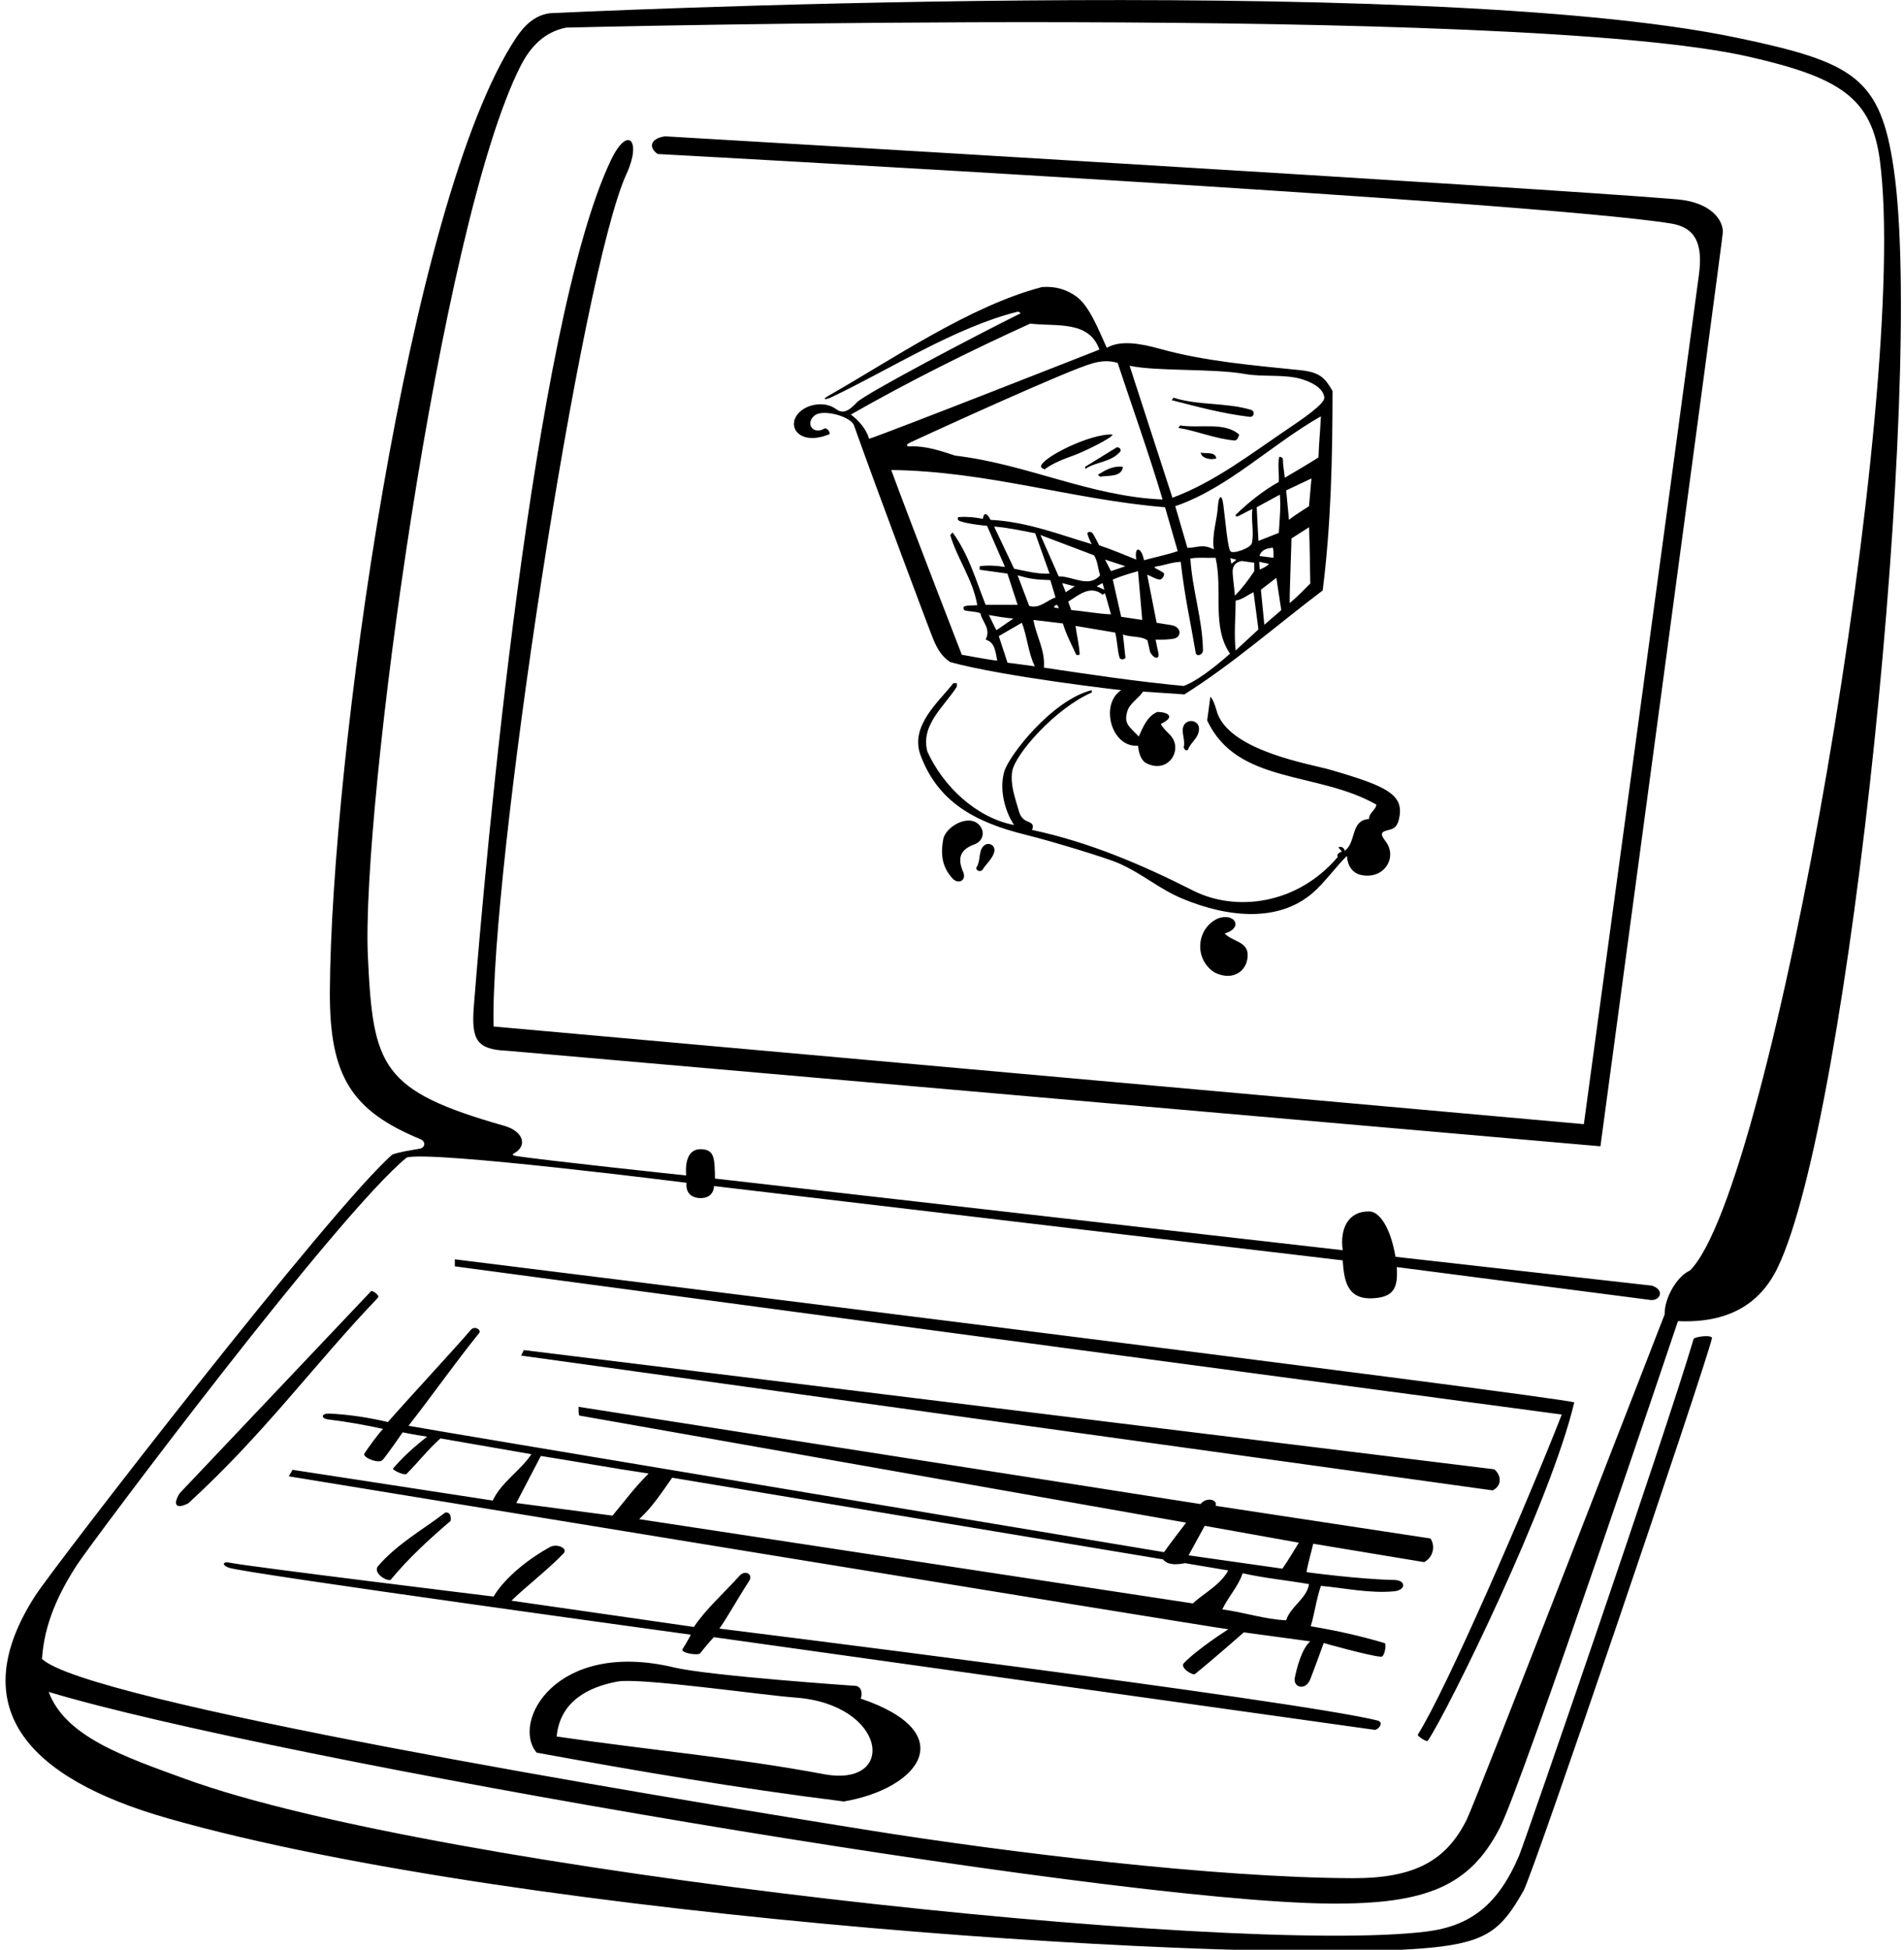 <?xml version="1.0" encoding="UTF-8"?>
<svg xmlns="http://www.w3.org/2000/svg" xmlns:xlink="http://www.w3.org/1999/xlink" width="461pt" height="472pt" viewBox="0 0 461 472" version="1.1">
<g id="surface1">
<path style=" stroke:none;fill-rule:nonzero;fill:rgb(0%,0%,0%);fill-opacity:1;" d="M 458.535 40.996 C 455.32 18.785 448.934 15.086 420.578 9.141 C 343.562 -7.012 133.164 3.199 133.164 3.199 C 129.41 3.68 126.883 6.234 124.887 9.254 C 98.762 48.781 80.176 184.395 79.867 240.004 C 79.754 260.625 85.172 268.922 101.871 275.812 C 103.074 276.312 103.035 277.824 101.605 278.082 C 99.242 278.508 96.695 278.863 95 279.5 C 80.469 292.051 13 379.348 8.516 386.328 C -8.613 412.996 6.035 430.359 40.789 440.238 C 127.719 464.941 304.195 475.648 346.5 471.5 C 360.277 470.148 363.645 466.926 368.871 457.734 C 371.273 453.516 412.324 332.605 414.5 324 C 414.746 323.027 410.238 323.559 410.059 324.156 C 402.867 348.41 369.109 446.133 367.836 449.141 C 362.812 461.016 356.121 466.242 345.449 467.586 C 298.852 473.461 106.059 452.965 44.816 430.633 C 30.184 425.297 15.832 420.461 11.785 409.586 C 65.945 425.906 266.973 460.375 322.004 460.824 C 345.324 461.012 355.93 456.594 363.16 442.449 C 368.625 431.758 406.27 319.824 406.27 319.824 C 418.66 320.379 426.215 315.52 430.375 306.941 C 447.941 270.73 465.965 92.273 458.535 40.996 Z M 409.16 307.586 C 406.188 308.859 403 314 403.039 318.211 C 403.039 318.211 357.258 436.262 355.102 440.551 C 350.188 450.344 342.652 454.73 327.5 454.68 C 294.086 454.574 243.285 448.328 210.973 443.168 C 155.402 434.289 20.863 411.906 10.172 401.594 C 10.699 393.164 14.141 385.758 18.672 378.785 C 22.184 373.387 81.824 293.73 98.484 280.215 C 104.438 278.516 166.23 286.336 166.23 286.336 C 165.93 289.055 167.785 290.012 169.5 290.043 C 172.969 290.105 172.875 287.125 172.875 287.125 L 325.098 305.117 C 325.414 309.73 326.027 314.578 332.254 314.301 C 337.637 314.059 338.477 311.664 338.188 306.734 L 399.812 314.727 C 402.125 314.75 403 312.25 399.98 311.238 L 337.875 304.25 C 336.77 297.621 334.207 293.324 331.551 293.27 C 326.395 293.16 324.375 297.5 325.098 302.656 L 173.113 285.312 C 173.066 280.121 172.84 278.434 170.004 278.215 C 166.449 277.945 165.898 281.512 166.125 284.562 C 166.125 284.562 130.781 280.805 124.75 279.812 C 124.113 279.707 124.012 279.453 124.379 279.254 C 127.898 277.352 126.629 273.836 122.129 272.555 C 92.203 264.039 90.32 258.289 89.07 231.52 C 87.422 196.219 106.523 54.438 126.035 15.992 C 128.465 11.203 131.871 7.727 137.074 6.684 C 137.074 6.684 367.254 0.863 423.555 13.754 C 445.316 18.738 453.152 23.598 455.152 38.773 C 462.5 94.5 429 288 409.16 307.586 Z M 417.141 56.219 C 417.109 57.77 387.5 277.5 387.5 277.5 L 122.797 254.375 C 115.227 254.07 114.105 251.57 114.738 243.48 C 117.418 209.449 129.02 78.309 147.938 38.734 C 152.012 30.215 155.418 34.016 151.695 42.09 C 140.699 65.953 118.617 211.066 119.5 248.5 L 383.488 272.141 C 383.488 272.141 407.102 98.383 411.352 66.48 C 412.336 59.082 410.562 55.086 404.645 54.121 C 371.504 48.73 159.262 37.285 159.262 37.285 C 157.125 35.875 157.203 33.586 161 33 C 161 33 373.941 45.5 406.02 48.254 C 414.34 48.965 417.199 53.309 417.141 56.219 Z M 207.5 97.383 C 205.914 99.035 204.34 100.477 202.457 99.055 C 199.465 96.801 194.383 97.965 192.719 100.855 C 190.922 103.977 194.156 107.816 200.793 105.125 C 201.188 104.965 200.293 103.352 199.566 103.77 C 196.789 105.363 194.859 102.387 197.305 100.531 C 199.34 98.992 206.004 100.812 206.773 102.988 C 212.324 118.621 225.281 153.164 226.031 154.914 C 226.918 156.984 227.992 158.945 230.066 160.281 C 243.07 163.852 271.461 167.078 271.461 167.078 C 266.23 170.469 269.066 181.078 275.539 180.512 C 275.75 182.75 276.473 184.238 277.602 184.793 C 282.957 187.422 286.523 181.41 283.379 178.008 C 282.504 177.062 281.484 176.195 281.066 175.238 C 281.066 175.238 281.914 174.863 282.523 174.371 C 283.953 173.227 282.449 172.352 280.215 172.352 C 277.75 173.371 276.73 176.09 275.711 178.301 C 273.406 175.805 272.023 175.273 272.973 172.117 C 273.539 170.223 275.824 168.992 276.73 167.422 L 286.762 168.102 C 298.406 160.789 309.113 151.355 320.25 142.941 C 322.289 126.875 322.625 110.5 322.633 94.66 C 320.84 91.496 319.555 90.102 314.852 89.617 C 303.324 88.434 291.766 87.473 281.004 84.488 C 276.051 83.113 271.289 82.289 267.977 84.203 C 265.895 79.656 263.797 74.16 260.684 71.84 C 258.328 70.078 255.438 69.223 252.25 69.5 C 234.742 74.09 216.113 86.988 200.449 95.898 C 199.004 96.723 199.77 96.887 201.375 96.125 C 215.082 89.637 231.41 79.152 246.367 75.469 C 246.629 75.402 247.234 75.789 247.062 75.875 C 235.828 81.434 209.422 95.375 207.5 97.383 Z M 232.875 158.5 C 232.875 158.5 221.055 128.066 215.785 113.785 C 238.988 114.039 259.984 121.012 282.086 122.797 L 285.145 133.422 C 282.68 134.27 279.707 134.863 276.984 135.629 C 276.391 132.465 274.586 131.961 275.113 135.461 C 272.688 134.477 268.75 132.875 266.125 132 C 265.562 130.938 265.09 129.934 264.621 129.203 C 264.148 128.477 263.188 128.785 263.285 129.18 C 263.504 130.039 263.91 130.961 264.32 131.719 C 256.758 129.512 248.68 126.281 239.84 125.855 C 238.25 122.875 237.973 125.602 237.973 125.602 C 235.836 125.188 233.961 125.043 232.121 125.176 C 231.832 125.199 231.691 125.898 232.41 126.152 C 234.566 126.922 238.988 127.301 238.988 127.301 L 243.324 137.246 C 240.875 136.875 239.074 136.82 237.207 137.074 L 237.207 137.926 L 243.922 138.859 L 246.387 146.426 L 238.648 146.426 C 236.27 140.477 234.625 134.375 230.66 128.914 L 230.066 129.512 C 231.852 135.461 235.52 140.211 236.625 146.5 C 235.613 146.617 234.426 146.492 233.512 146.785 C 233.121 146.91 233.285 147.727 233.695 147.809 C 234.922 148.051 236.293 148.02 237.375 148.465 C 237.801 150.59 240 152.125 238.648 154.84 C 240.875 155.5 241 157.625 241.457 159.941 C 239.43 159.734 232.875 158.5 232.875 158.5 Z M 254.312 140.438 L 255.566 144.641 C 253.441 145.32 251.738 147.445 249.191 146.68 L 246.387 139.285 C 249.375 140.125 250.5 140.312 254.312 140.438 Z M 245.535 137.672 L 240.691 127.469 C 244.09 127.727 247.406 128.488 250.637 129.086 L 254.121 138.859 C 251.484 139.031 248.34 138.266 245.535 137.672 Z M 256.332 147.273 L 255.141 147.02 C 255.562 146.375 256.062 146.062 256.332 147.273 Z M 251.91 129.512 L 264.914 134.441 C 265.766 135.887 265.852 137.672 266.359 139.285 C 263.555 142.43 259.73 139.453 256.332 139.539 Z M 266.957 141.156 L 267.383 142.77 L 265.512 141.922 Z M 260.238 141.922 L 258.031 143.363 L 257.18 141.156 C 258.188 141.375 259.223 141.75 260.238 141.922 Z M 266.957 143.961 L 267.551 143.621 L 268.996 148.719 C 266.105 148.637 262.621 147.953 259.391 147.699 L 258.625 145.66 C 261.09 144.129 263.98 141.496 266.957 143.961 Z M 267.551 135.461 L 272.48 137.074 L 268.996 138.266 Z M 275.539 138.266 L 276.562 150.078 L 271.461 149.316 L 269.422 140.305 C 271.375 139.453 273.5 138.859 275.539 138.266 Z M 245.363 149.738 L 241.285 152.547 C 240.605 151.523 240.098 150.078 239.414 148.891 C 241.371 149.23 243.324 149.57 245.363 149.738 Z M 243.938 160.438 L 241.832 153.988 L 247.406 150.762 C 248.68 153.906 248.945 158.082 250.562 161.312 C 248.062 161 246.25 160.688 243.938 160.438 Z M 286.59 166.059 C 274.945 164.953 264.141 163.324 252.75 161.625 C 253.09 157.375 250.891 153.988 250.211 150.078 L 257.352 150.93 C 258.129 153.57 259.473 156.066 260.539 158.426 C 260.641 158.648 261.426 158.617 261.41 158.379 C 261.301 156.191 260.719 153.824 260.41 151.523 L 270.016 153.141 C 270.535 155.066 270.516 157.586 271.125 159.375 C 271.875 160 272.5 159.25 272.5 159.25 L 271.887 153.566 C 273.48 154.336 276.406 153.879 277.84 155.047 C 278.035 155.965 278.277 156.969 278.449 157.785 C 279.375 159.625 280.75 159.625 280.5 158.25 L 279.789 154.84 C 281.625 154.875 282.965 154.84 284.125 154.625 C 286.227 154.234 286.062 151.785 283.699 151.355 L 280.047 150.762 L 277.75 139.113 C 278.844 139.512 279.867 140.277 280.828 140.297 C 281.41 140.309 282.203 139.012 281.684 138.66 C 281.203 138.336 280.535 137.934 279.773 137.574 C 279.523 137.461 279.504 137.207 279.758 137.168 C 282.172 136.816 283.414 136.152 285.875 136 C 286.875 144.75 288.258 150.602 289.504 158 C 289.688 159.105 291.289 158.559 291.266 157.375 C 291.105 149.621 288.75 143.25 288.207 135.203 C 290.074 134.863 292.285 135.121 294.324 135.035 C 296.125 143 293.305 151.695 297.812 158.238 C 297.812 158.238 290.926 164.531 286.59 166.059 Z M 297.875 135.125 L 299.375 135.5 L 298.148 136.48 Z M 300.613 135.801 L 303.676 136.227 L 303.676 138.266 C 302.125 140.625 300.785 142.344 299 144.215 C 298.875 142.625 298.59 140.582 298.461 138.867 C 298.352 137.422 298.711 136.227 300.613 135.801 Z M 299.172 157.477 C 298.75 153.375 299.172 149.23 299.172 145.406 C 300.785 145.148 302.062 144.047 303.508 143.363 L 304.695 152.375 Z M 304.27 122.797 L 309.875 119.75 C 310.125 122.648 309.875 125.125 309.625 129 L 304.695 130.953 Z M 308.352 135.035 L 304.949 134.609 C 305.375 133 306.875 132.75 308.18 132.57 C 308.375 133.25 308.375 134.375 308.352 135.035 Z M 304.875 136 L 307.25 136.5 C 306.75 137.125 305.875 137.5 305 137.875 Z M 306.125 151.25 L 305.289 142.77 L 309.031 139.879 L 310.223 147.699 Z M 312.262 146 C 312.25 142.25 312.688 132.23 312.688 130.359 L 316.938 127.641 C 317.125 131.375 317.125 135.5 317.25 141.25 C 316.25 142.25 314.375 144.25 312.262 146 Z M 316.938 122.539 C 315.32 123.645 313.75 124.5 312.09 125.855 L 311.41 118.715 L 317.531 115.824 Z M 319.23 110.727 C 317.75 111.75 311.07 115.656 311.07 115.656 C 310.93 114.109 310.613 112.68 310.605 111.125 C 310.605 110.801 309.773 110.375 309.707 110.719 C 309.332 112.633 309.75 115 309.625 116.676 C 305.988 118.688 302.352 121.547 299.289 124.543 C 298.988 124.836 299.281 125.172 299.734 124.969 C 300.891 124.461 302.094 123.707 303.25 123.219 C 302.844 125.496 303.699 129.078 303.078 131.551 C 302.797 132.68 298.402 134.273 297.883 133.418 C 297.195 132.289 296.699 125.965 296.184 122.117 C 295.797 119.223 295.023 120.285 294.891 122.5 C 294.668 126.105 293.355 129.406 293.898 132.996 C 291.027 131.559 290 132.625 287.5 132.625 L 284.551 122.539 C 297.301 118.203 307.84 107.578 319.824 100.781 C 319.625 104.875 319.375 106.75 319.23 110.727 Z M 301.391 90.531 C 305.938 91.344 311.203 90.488 315.461 91.871 C 318.543 92.879 320.461 94.391 320.645 96.246 C 320.805 97.816 314.703 101.875 311.836 103.816 C 302.738 109.969 293.973 116.762 283.871 120.5 L 273.5 88.539 C 279.828 89.93 293.82 89.176 301.391 90.531 Z M 270.609 87.859 C 274.266 98.91 278.176 109.789 281.488 120.926 C 263.812 120.16 248.68 112.34 231.254 110.301 C 227.945 109.195 224.094 107.895 220.379 108.059 C 219.34 108.105 219.203 107.656 220.625 107 C 226.719 104.191 258.699 89.547 264.574 87.938 C 266.465 87.414 268.516 87.203 270.609 87.859 Z M 249.445 78.34 C 255.82 79.105 263.641 77.488 266.191 84.629 C 266.191 84.629 213.914 105.199 210.43 106.219 C 209.75 103.926 208.051 101.887 206.012 100.355 C 220.035 92.363 234.656 85.055 249.445 78.34 Z M 302.574 100.91 C 295.988 100.129 289.887 98.461 283.699 96.871 L 284.125 96.273 C 290.051 98.195 297.039 97.41 302.926 99.23 C 303.961 99.551 303.648 101.039 302.574 100.91 Z M 300.02 105.199 C 299.852 105.797 299.68 106.477 299 106.645 C 294.156 106.219 289.988 104.352 285.316 103.586 L 285.738 102.988 C 290.5 103.754 296.449 102.055 300.02 105.199 Z M 269.422 105.199 C 269.082 106.137 262.336 109.383 260.125 110.191 C 257.621 111.105 255.109 112.004 252.93 113.613 C 252.613 113.488 252.055 113.266 252.047 112.945 C 251.996 110.93 264.004 104.852 269.422 105.199 Z M 262.707 113.02 L 270.441 108.262 C 271.035 108.344 271.461 108.602 271.289 109.281 C 268.91 112 265.445 111.715 262.812 113.5 Z M 294.496 110.98 C 293.391 111.32 291.945 111.148 291.012 110.301 L 290.672 109.535 C 291.945 109.961 294.238 109.195 294.496 110.98 Z M 271.887 113.02 C 271.547 115.57 268.398 115.059 266.359 115.398 L 265.828 114.953 C 267.531 113.852 269.508 112.68 271.887 113.02 Z M 335.469 203.648 C 338.445 207.488 335.195 212.961 329.621 211.836 C 327.379 211.387 326.25 209.457 326.113 207.199 C 323.805 209.461 321.523 212.586 318.883 215.195 C 310.305 223.672 297.266 222.121 286.312 217.562 C 280.496 215.141 276.809 211.598 270.773 208.941 C 267.906 207.68 254.523 203.605 248.324 202.082 C 235.574 198.945 226.996 193.836 222.887 182.832 C 220.207 175.656 227.5 169.73 230.828 165.379 L 231.68 165.379 L 231.68 166.23 C 228.535 171.16 222.84 175.496 224.539 181.953 C 228.363 190.371 236.441 198.02 245.535 199.719 C 243.344 196.469 241.891 191.199 243.152 186.785 C 244.234 183.004 254.641 169.523 264.32 167.078 L 264.375 167.625 C 255.445 171.523 245.734 182.625 245.074 186.742 C 244.562 189.965 245.805 193.246 246.676 196.297 C 247.074 197.691 247.664 198.414 248.91 198.91 C 249.762 199.246 250.441 199.633 249.871 200.91 C 263.66 203.848 276.434 209.293 288.863 215.59 C 299.152 220.801 314.062 219.062 323.906 207.453 C 323.566 206.859 324.246 206.266 324.926 206.18 L 324.074 205.16 C 324.672 204.648 325.773 205.5 325.52 206.012 C 327.137 204.902 327.398 202.789 328.035 201.055 C 328.57 199.59 329.371 198.391 331.473 198.273 C 331.387 196.828 333.086 196.148 333.258 194.789 C 318.992 186.637 299.52 189.961 292.285 174.391 L 293.051 168.695 C 293.898 169.289 294.688 172.516 294.797 172.797 C 298.34 181.953 317.285 184.949 322.188 186.375 C 335.898 190.359 340.098 192.375 338.715 198.305 C 338.203 200.496 337.246 200.66 335.852 201.027 C 334.531 201.371 334.031 201.797 335.469 203.648 Z M 286.59 180.934 C 286.965 179.727 286.395 178.184 286.359 176.941 C 286.258 173.32 291.598 173.969 290.02 177.797 C 289.465 179.148 288.066 180.164 287.609 181.531 C 287.25 181.812 286.812 181.562 286.59 180.934 Z M 233.18 211.031 C 234.133 213.234 231.957 214.18 230.574 212.613 C 228.398 210.156 227.605 207.418 228.379 203.176 C 228.961 199.98 235.059 196.637 237.414 200.129 C 238.57 201.84 237.715 203.77 235.93 204.41 C 232.348 205.695 231.824 207.883 233.18 211.031 Z M 236.355 210.09 C 237.176 209.012 237.066 207.352 237.449 206.031 C 238.289 203.141 241.473 204.262 240.648 206.547 C 240.094 208.086 238.652 209.266 237.801 210.684 C 237.188 211.062 236.441 210.855 236.355 210.09 Z M 296.535 225.984 C 298.234 227.855 301.637 227.855 302.062 230.66 C 302.422 234.793 298.746 237.758 294.07 235.422 C 288.973 232.141 289.676 224.684 294.922 222.328 C 299.012 220.887 301.125 224.625 296.535 225.984 Z M 110.129 304.863 C 110.129 304.863 375.836 337.836 381.164 339.5 C 375.516 363.402 350.789 413.809 345.703 421.414 C 345.438 421.816 343.078 420.242 343.289 419.91 C 350.082 409.289 369.812 363.781 378.137 342.438 L 110.129 306.562 Z M 91.5 314.164 C 76.012 330.344 64.066 347.039 45.586 363.926 C 42.5 365.5 41.832 364.164 43.5 361.5 L 89.902 312.516 C 90.238 312.43 92.043 313.602 91.5 314.164 Z M 337.488 382.48 C 329.18 382.336 316.34 380.598 316.34 380.598 C 316.664 378.5 317.414 376.082 317.957 373.715 L 344.836 378.168 C 347.164 376.832 347.5 374.168 346.348 372.441 L 294.324 364.535 C 294.914 363.086 292.164 362.25 290.672 364.109 L 140.074 340.57 C 140.074 340.828 140.051 342.688 140.305 342.688 L 287.188 368.613 C 285.398 370.992 283.914 372.832 281.832 375.754 C 281.832 375.754 101.547 345.75 98.91 345.156 C 104.539 337.984 110.141 329.973 116.016 322.711 C 116.617 321.965 114.938 320.828 113.98 321.957 C 110.191 326.398 100.164 337.164 93.918 344.25 C 89.25 343.164 84.562 342.441 79.832 342.211 C 77.723 342.105 77.562 343.395 79.562 343.637 C 84.016 344.176 88.469 344.977 92.75 345.914 C 91.668 347 89.344 350.191 88.25 351.836 C 87.586 352.828 91.719 354.406 92.602 353.477 C 93.488 352.547 97.5 346.75 97.5 346.75 C 97.5 346.75 100.336 347.336 103.414 347.789 C 102.758 348.352 98.578 351.469 95.168 355.5 C 94.891 355.828 97.852 357.258 98.418 356.824 C 101.336 353.914 103.625 350.879 106.645 348.215 L 128.66 352.039 C 126.109 355.949 121.266 358.926 119.312 363.262 L 70.832 355.82 L 69.926 357.395 C 69.926 357.395 295.035 394.246 297.414 394.418 C 297.414 394.418 290.059 399.074 286.625 402.633 C 285.605 403.688 288.777 405.699 289.336 405.25 C 293.922 401.551 301.164 395.168 301.164 395.168 L 317.23 397.348 C 315.191 399.133 314.012 403.664 313.5 406.168 C 313.027 408.477 316.09 409.449 317.25 406.5 C 318.379 403.637 320.5 397.75 320.5 397.75 C 320.5 397.75 331.531 400.875 334.367 401.07 C 335.312 401.137 335.715 397.91 335.281 397.781 C 329.422 396.027 323.664 394.75 317.359 393.691 C 318.336 390.418 318.723 387.059 319.824 383.914 C 325.633 384.441 331.508 385.773 337.508 385.234 C 340.43 384.977 340.566 382.535 337.488 382.48 Z M 291.691 369.379 L 314.473 373.461 C 313 375.832 312.113 377.41 310.5 379.75 L 287.781 376.52 Z M 125.004 363.855 L 130.953 352.465 C 139.625 353.824 148.297 355.438 157.051 356.715 C 153.48 360.285 151.355 363.262 148.297 366.914 Z M 288.801 388.164 L 154.754 367.766 C 158.07 364.703 160.281 361.219 162.746 357.734 L 281.586 377.5 C 282.75 378.918 284.75 378.832 286.914 378.418 L 297.387 380.176 C 295.43 383.742 291.691 385.531 288.801 388.164 Z M 311.41 392.242 C 306.395 392.074 301.211 390.289 295.941 389.609 C 297.387 386.551 299.852 384 300.871 380.855 C 306.055 382.043 311.582 382.555 316.938 383.488 C 316.426 386.973 312.43 388.93 311.41 392.242 Z M 361.391 360.797 L 126.164 328.164 L 126.836 326.836 L 361.816 355.695 C 363.836 357.5 363.363 359.918 361.391 360.797 Z M 91.516 379.156 C 96.191 373.715 102.395 370.312 107.836 366.148 C 109.5 366 109.109 368.188 109.109 368.188 C 104.012 372.527 98.824 377.285 94.574 382.469 C 93.477 382.836 90.25 380.699 91.516 379.156 Z M 332.832 418.766 L 172.836 396.332 C 171.664 397.582 170.676 398.766 169.559 400.211 C 169.051 400.871 164.668 400.16 165.258 399.223 C 166.145 397.828 167.098 396.137 167.25 395.73 C 167.25 395.73 59.934 380.996 55.484 379.543 C 53.648 378.945 53.836 377.906 55.73 378.32 C 59.711 379.188 119.5 386.5 119.5 386.5 C 122.43 381.59 128.574 377 133.172 374.512 C 134.883 373.582 137.559 374.848 136.477 376.016 C 133.223 379.516 126.703 384.633 123.836 387.5 L 168.016 393.859 C 170.883 389.527 175.414 385.539 179.059 381.469 C 180.426 379.945 182.461 381.09 181.348 382.785 C 178.855 386.578 175.648 392.336 174.164 394.25 C 174.164 394.25 313.375 411.551 333.5 416.5 C 335.199 416.918 333.766 418.766 332.832 418.766 Z M 208.391 411.199 C 208.816 410.18 208.73 408.566 207.371 408.141 C 207.371 408.141 171.828 405.715 163.184 403.656 C 134.5 396.832 123.699 416.969 129.938 424.289 C 154.836 428.832 178.164 432.832 204.312 436.105 C 222.484 433.027 232.992 419.543 208.391 411.199 Z M 199.5 429.5 C 177.664 425.434 158.5 423.832 134.781 420.379 C 135.566 411.91 142.375 408.395 149.547 407.07 C 154.902 406.082 184.84 410.398 192.492 410.945 C 214.77 412.535 217.336 432.824 199.5 429.5 "/>
</g>
</svg>
